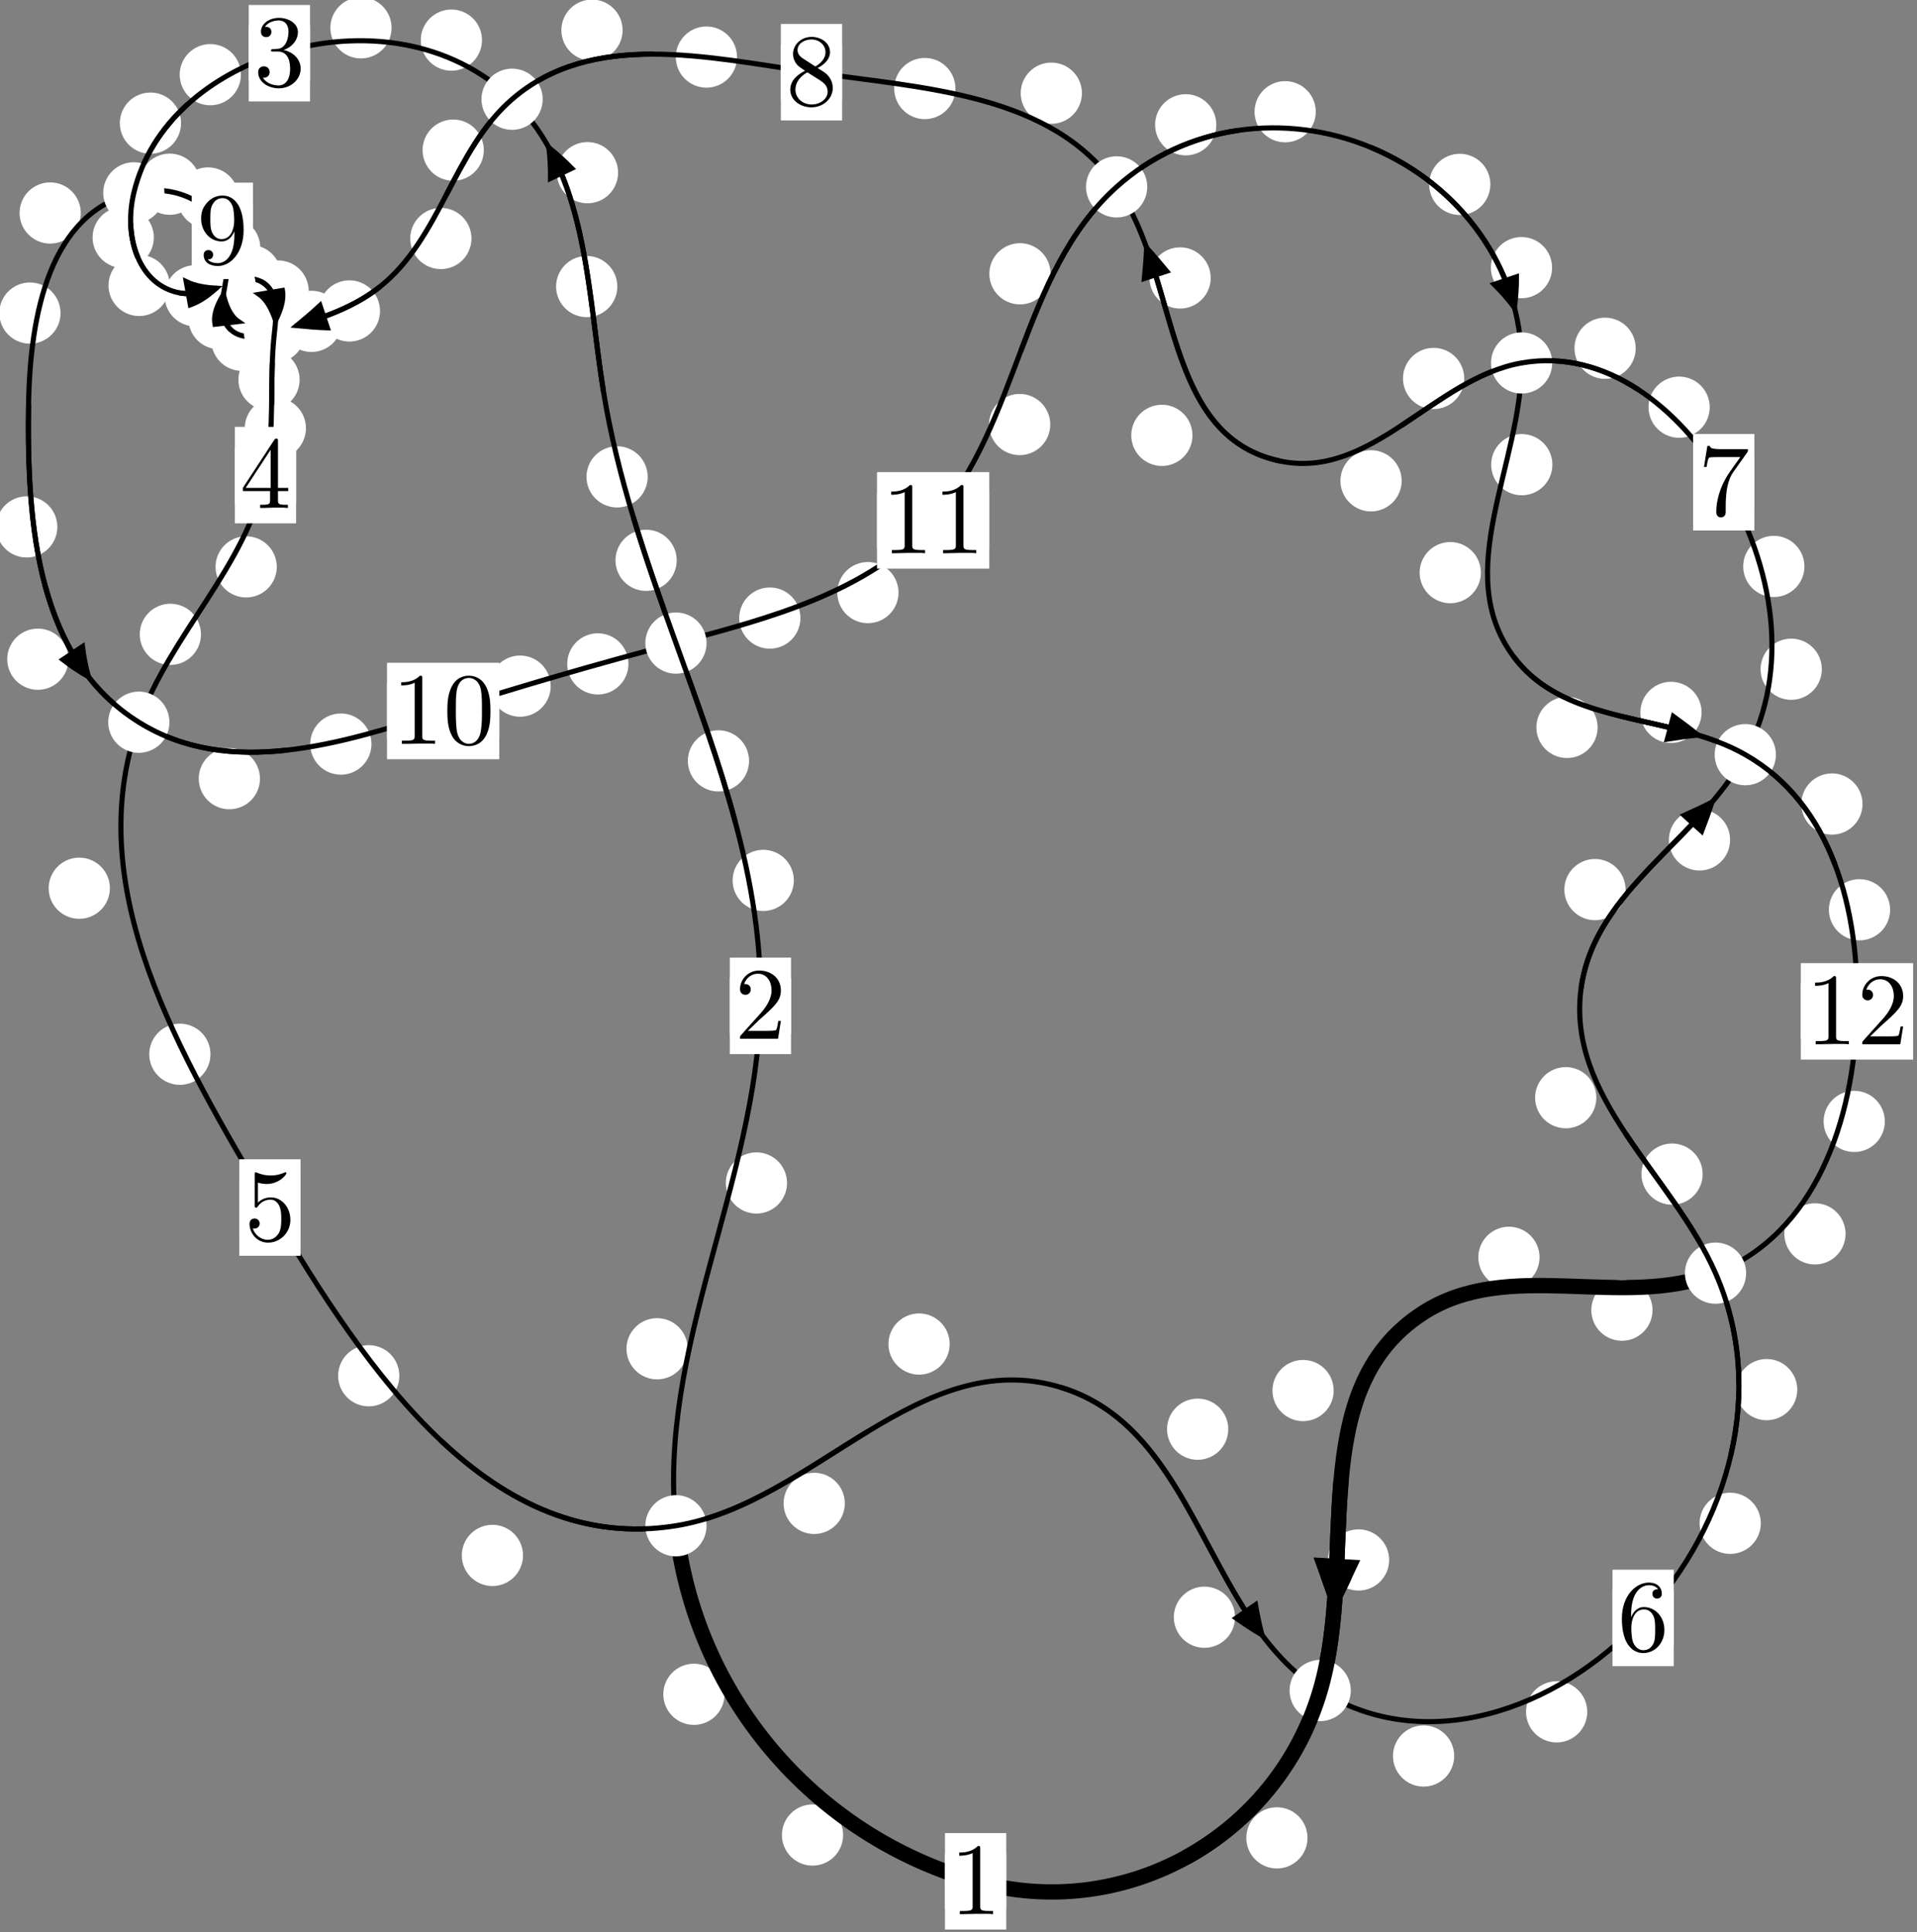 <?xml version="1.0"?>
<!-- Created by MetaPost 1.999 on 2021.07.06:0011 -->
<svg version="1.1" xmlns="http://www.w3.org/2000/svg" xmlns:xlink="http://www.w3.org/1999/xlink" width="187.176" height="188.703" viewBox="0 0 187.176 188.703">
<rect x="0" y="0" width="187.176" height="188.703" fill="#808080" stroke="none"/>
<!-- Original BoundingBox: -66.379868 -39.433380 120.796265 149.270020 -->
  <defs>
    <g transform="scale(0.01,0.01)" id="GLYPHcmr10_48">
      <path style="fill-rule: evenodd;" d="M460 -320C460 -400,455 -480,420 -554C374 -650,292 -666,250 -666C190 -666,117 -640,76 -547C44 -478,39 -400,39 -320C39 -245,43 -155,84 -79C127 2,200 22,249 22C303 22,379 1,423 -94C455 -163,460 -241,460 -320M249 -0C210 -0,151 -25,133 -121C122 -181,122 -273,122 -332C122 -396,122 -462,130 -516C149 -635,224 -644,249 -644C282 -644,348 -626,367 -527C377 -471,377 -395,377 -332C377 -257,377 -189,366 -125C351 -30,294 -0,249 -0"></path>
    </g>
    <g transform="scale(0.01,0.01)" id="GLYPHcmr10_49">
      <path style="fill-rule: evenodd;" d="M294 -640C294 -664,294 -666,271 -666C209 -602,121 -602,89 -602L89 -571C109 -571,168 -571,220 -597L220 -79C220 -43,217 -31,127 -31L95 -31L95 -0L257 -0L130 -3L217 -3L257 -3L297 -3L384 -3L419 -0L419 -31L387 -31C297 -31,294 -42,294 -79"></path>
    </g>
    <g transform="scale(0.01,0.01)" id="GLYPHcmr10_50">
      <path style="fill-rule: evenodd;" d="M127 -77L233 -180C389 -318,449 -372,449 -472C449 -586,359 -666,237 -666C124 -666,50 -574,50 -485C50 -429,100 -429,103 -429C120 -429,155 -441,155 -482C155 -508,137 -534,102 -534C94 -534,92 -534,89 -533C112 -598,166 -635,224 -635C315 -635,358 -554,358 -472C358 -392,308 -313,253 -251L61 -37C50 -26,50 -24,50 -0L421 -0L449 -174L424 -174C419 -144,412 -100,402 -85C395 -77,329 -77,307 -77"></path>
    </g>
    <g transform="scale(0.01,0.01)" id="GLYPHcmr10_51">
      <path style="fill-rule: evenodd;" d="M290 -352C372 -379,430 -449,430 -528C430 -610,342 -666,246 -666C145 -666,69 -606,69 -530C69 -497,91 -478,120 -478C151 -478,171 -500,171 -529C171 -579,124 -579,109 -579C140 -628,206 -641,242 -641C283 -641,338 -619,338 -529C338 -517,336 -459,310 -415C280 -367,246 -364,221 -363C213 -362,189 -360,182 -360C174 -359,167 -358,167 -348C167 -337,174 -337,191 -337L235 -337C317 -337,354 -269,354 -171C354 -35,285 -6,241 -6C198 -6,123 -23,88 -82C123 -77,154 -99,154 -137C154 -173,127 -193,98 -193C74 -193,42 -179,42 -135C42 -44,135 22,244 22C366 22,457 -69,457 -171C457 -253,394 -331,290 -352"></path>
    </g>
    <g transform="scale(0.01,0.01)" id="GLYPHcmr10_52">
      <path style="fill-rule: evenodd;" d="M294 -165L294 -78C294 -42,292 -31,218 -31L197 -31L197 -0L332 -0L238 -3L290 -3L332 -3L374 -3L427 -3L468 -0L468 -31L447 -31C373 -31,371 -42,371 -78L371 -165L471 -165L471 -196L371 -196L371 -651C371 -671,371 -677,355 -677C346 -677,343 -677,335 -665L28 -196L28 -165M300 -196L56 -196L300 -569"></path>
    </g>
    <g transform="scale(0.01,0.01)" id="GLYPHcmr10_53">
      <path style="fill-rule: evenodd;" d="M449 -201C449 -320,367 -420,259 -420C211 -420,168 -404,132 -369L132 -564C152 -558,185 -551,217 -551C340 -551,410 -642,410 -655C410 -661,407 -666,400 -666C399 -666,397 -666,392 -663C372 -654,323 -634,256 -634C216 -634,170 -641,123 -662C115 -665,113 -665,111 -665C101 -665,101 -657,101 -641L101 -345C101 -327,101 -319,115 -319C122 -319,124 -322,128 -328C139 -344,176 -398,257 -398C309 -398,334 -352,342 -334C358 -297,360 -258,360 -208C360 -173,360 -113,336 -71C312 -32,275 -6,229 -6C156 -6,99 -59,82 -118C85 -117,88 -116,99 -116C132 -116,149 -141,149 -165C149 -189,132 -214,99 -214C85 -214,50 -207,50 -161C50 -75,119 22,231 22C347 22,449 -74,449 -201"></path>
    </g>
    <g transform="scale(0.01,0.01)" id="GLYPHcmr10_54">
      <path style="fill-rule: evenodd;" d="M132 -328L132 -352C132 -605,256 -641,307 -641C331 -641,373 -635,395 -601C380 -601,340 -601,340 -556C340 -525,364 -510,386 -510C402 -510,432 -519,432 -558C432 -618,388 -666,305 -666C177 -666,42 -537,42 -316C42 -49,158 22,251 22C362 22,457 -72,457 -204C457 -331,368 -427,257 -427C189 -427,152 -376,132 -328M251 -6C188 -6,158 -66,152 -81C134 -128,134 -208,134 -226C134 -304,166 -404,256 -404C272 -404,318 -404,349 -342C367 -305,367 -254,367 -205C367 -157,367 -107,350 -71C320 -11,274 -6,251 -6"></path>
    </g>
    <g transform="scale(0.01,0.01)" id="GLYPHcmr10_55">
      <path style="fill-rule: evenodd;" d="M476 -609C485 -621,485 -623,485 -644L242 -644C120 -644,118 -657,114 -676L89 -676L56 -470L81 -470C84 -486,93 -549,106 -561C113 -567,191 -567,204 -567L411 -567C400 -551,321 -442,299 -409C209 -274,176 -135,176 -33C176 -23,176 22,222 22C268 22,268 -23,268 -33L268 -84C268 -139,271 -194,279 -248C283 -271,297 -357,341 -419"></path>
    </g>
    <g transform="scale(0.01,0.01)" id="GLYPHcmr10_56">
      <path style="fill-rule: evenodd;" d="M163 -457C117 -487,113 -521,113 -538C113 -599,178 -641,249 -641C322 -641,386 -589,386 -517C386 -460,347 -412,287 -377M309 -362C381 -399,430 -451,430 -517C430 -609,341 -666,250 -666C150 -666,69 -592,69 -499C69 -481,71 -436,113 -389C124 -377,161 -352,186 -335C128 -306,42 -250,42 -151C42 -45,144 22,249 22C362 22,457 -61,457 -168C457 -204,446 -249,408 -291C389 -312,373 -322,309 -362M209 -320L332 -242C360 -223,407 -193,407 -132C407 -58,332 -6,250 -6C164 -6,92 -68,92 -151C92 -209,124 -273,209 -320"></path>
    </g>
    <g transform="scale(0.01,0.01)" id="GLYPHcmr10_57">
      <path style="fill-rule: evenodd;" d="M367 -318L367 -286C367 -52,263 -6,205 -6C188 -6,134 -8,107 -42C151 -42,159 -71,159 -88C159 -119,135 -134,113 -134C97 -134,67 -125,67 -86C67 -19,121 22,206 22C335 22,457 -114,457 -329C457 -598,342 -666,253 -666C198 -666,149 -648,106 -603C65 -558,42 -516,42 -441C42 -316,130 -218,242 -218C303 -218,344 -260,367 -318M243 -241C227 -241,181 -241,150 -304C132 -341,132 -391,132 -440C132 -494,132 -541,153 -578C180 -628,218 -641,253 -641C299 -641,332 -607,349 -562C361 -530,365 -467,365 -421C365 -338,331 -241,243 -241"></path>
    </g>
  </defs>
  <path d="M82.323 179.203C82.323 178.411,82.008 177.65,81.448 177.09C80.887 176.529,80.127 176.215,79.334 176.215C78.542 176.215,77.782 176.529,77.221 177.09C76.661 177.65,76.346 178.411,76.346 179.203C76.346 179.996,76.661 180.756,77.221 181.317C77.782 181.877,78.542 182.192,79.334 182.192C80.127 182.192,80.887 181.877,81.448 181.317C82.008 180.756,82.323 179.996,82.323 179.203Z" style="fill: rgb(100%,100%,100%);stroke: none;"></path>
  <path d="M98.248 183.723C98.248 182.93,97.933 182.17,97.372 181.61C96.812 181.049,96.052 180.734,95.259 180.734C94.466 180.734,93.706 181.049,93.146 181.61C92.585 182.17,92.27 182.93,92.27 183.723C92.27 184.516,92.585 185.276,93.146 185.836C93.706 186.397,94.466 186.712,95.259 186.712C96.052 186.712,96.812 186.397,97.372 185.836C97.933 185.276,98.248 184.516,98.248 183.723Z" style="fill: rgb(100%,100%,100%);stroke: none;"></path>
  <path d="M67.147 131.717C67.147 130.924,66.832 130.164,66.272 129.604C65.711 129.043,64.951 128.728,64.158 128.728C63.366 128.728,62.605 129.043,62.045 129.604C61.484 130.164,61.169 130.924,61.169 131.717C61.169 132.51,61.484 133.27,62.045 133.83C62.605 134.391,63.366 134.706,64.158 134.706C64.951 134.706,65.711 134.391,66.272 133.83C66.832 133.27,67.147 132.51,67.147 131.717Z" style="fill: rgb(100%,100%,100%);stroke: none;"></path>
  <path d="M70.743 165.46C70.743 164.668,70.428 163.907,69.867 163.347C69.307 162.787,68.547 162.472,67.754 162.472C66.961 162.472,66.201 162.787,65.641 163.347C65.08 163.907,64.765 164.668,64.765 165.46C64.765 166.253,65.08 167.013,65.641 167.574C66.201 168.134,66.961 168.449,67.754 168.449C68.547 168.449,69.307 168.134,69.867 167.574C70.428 167.013,70.743 166.253,70.743 165.46Z" style="fill: rgb(100%,100%,100%);stroke: none;"></path>
  <path d="M77.511 85.978C77.511 85.186,77.196 84.425,76.636 83.865C76.075 83.304,75.315 82.989,74.522 82.989C73.73 82.989,72.969 83.304,72.409 83.865C71.848 84.425,71.534 85.186,71.534 85.978C71.534 86.771,71.848 87.531,72.409 88.092C72.969 88.652,73.73 88.967,74.522 88.967C75.315 88.967,76.075 88.652,76.636 88.092C77.196 87.531,77.511 86.771,77.511 85.978Z" style="fill: rgb(100%,100%,100%);stroke: none;"></path>
  <path d="M76.846 115.526C76.846 114.733,76.531 113.973,75.971 113.413C75.41 112.852,74.65 112.537,73.857 112.537C73.065 112.537,72.304 112.852,71.744 113.413C71.183 113.973,70.869 114.733,70.869 115.526C70.869 116.319,71.183 117.079,71.744 117.639C72.304 118.2,73.065 118.515,73.857 118.515C74.65 118.515,75.41 118.2,75.971 117.639C76.531 117.079,76.846 116.319,76.846 115.526Z" style="fill: rgb(100%,100%,100%);stroke: none;"></path>
  <path d="M66.073 54.72C66.073 53.927,65.758 53.167,65.198 52.606C64.637 52.046,63.877 51.731,63.085 51.731C62.292 51.731,61.532 52.046,60.971 52.606C60.411 53.167,60.096 53.927,60.096 54.72C60.096 55.512,60.411 56.273,60.971 56.833C61.532 57.394,62.292 57.708,63.085 57.708C63.877 57.708,64.637 57.394,65.198 56.833C65.758 56.273,66.073 55.512,66.073 54.72Z" style="fill: rgb(100%,100%,100%);stroke: none;"></path>
  <path d="M73.139 74.306C73.139 73.513,72.824 72.753,72.263 72.193C71.703 71.632,70.943 71.317,70.15 71.317C69.357 71.317,68.597 71.632,68.037 72.193C67.476 72.753,67.161 73.513,67.161 74.306C67.161 75.099,67.476 75.859,68.037 76.419C68.597 76.98,69.357 77.295,70.15 77.295C70.943 77.295,71.703 76.98,72.263 76.419C72.824 75.859,73.139 75.099,73.139 74.306Z" style="fill: rgb(100%,100%,100%);stroke: none;"></path>
  <path d="M60.274 27.983C60.274 27.191,59.959 26.43,59.398 25.87C58.838 25.31,58.078 24.995,57.285 24.995C56.492 24.995,55.732 25.31,55.172 25.87C54.611 26.43,54.296 27.191,54.296 27.983C54.296 28.776,54.611 29.536,55.172 30.097C55.732 30.657,56.492 30.972,57.285 30.972C58.078 30.972,58.838 30.657,59.398 30.097C59.959 29.536,60.274 28.776,60.274 27.983Z" style="fill: rgb(100%,100%,100%);stroke: none;"></path>
  <path d="M63.242 46.57C63.242 45.777,62.927 45.017,62.367 44.457C61.806 43.896,61.046 43.581,60.253 43.581C59.46 43.581,58.7 43.896,58.14 44.457C57.579 45.017,57.264 45.777,57.264 46.57C57.264 47.363,57.579 48.123,58.14 48.683C58.7 49.244,59.46 49.559,60.253 49.559C61.046 49.559,61.806 49.244,62.367 48.683C62.927 48.123,63.242 47.363,63.242 46.57Z" style="fill: rgb(100%,100%,100%);stroke: none;"></path>
  <path d="M47.062 3.917C47.062 3.125,46.747 2.365,46.187 1.804C45.626 1.244,44.866 0.929,44.074 0.929C43.281 0.929,42.521 1.244,41.96 1.804C41.4 2.365,41.085 3.125,41.085 3.917C41.085 4.71,41.4 5.47,41.96 6.031C42.521 6.591,43.281 6.906,44.074 6.906C44.866 6.906,45.626 6.591,46.187 6.031C46.747 5.47,47.062 4.71,47.062 3.917Z" style="fill: rgb(100%,100%,100%);stroke: none;"></path>
  <path d="M60.35 16.863C60.35 16.071,60.036 15.311,59.475 14.75C58.915 14.19,58.154 13.875,57.362 13.875C56.569 13.875,55.809 14.19,55.248 14.75C54.688 15.311,54.373 16.071,54.373 16.863C54.373 17.656,54.688 18.416,55.248 18.977C55.809 19.537,56.569 19.852,57.362 19.852C58.154 19.852,58.915 19.537,59.475 18.977C60.036 18.416,60.35 17.656,60.35 16.863Z" style="fill: rgb(100%,100%,100%);stroke: none;"></path>
  <path d="M23.523 7.293C23.523 6.501,23.208 5.74,22.648 5.18C22.088 4.62,21.327 4.305,20.535 4.305C19.742 4.305,18.982 4.62,18.421 5.18C17.861 5.74,17.546 6.501,17.546 7.293C17.546 8.086,17.861 8.846,18.421 9.407C18.982 9.967,19.742 10.282,20.535 10.282C21.327 10.282,22.088 9.967,22.648 9.407C23.208 8.846,23.523 8.086,23.523 7.293Z" style="fill: rgb(100%,100%,100%);stroke: none;"></path>
  <path d="M38.233 2.719C38.233 1.926,37.918 1.166,37.357 0.605C36.797 0.045,36.037 -0.27,35.244 -0.27C34.451 -0.27,33.691 0.045,33.131 0.605C32.57 1.166,32.255 1.926,32.255 2.719C32.255 3.511,32.57 4.272,33.131 4.832C33.691 5.393,34.451 5.707,35.244 5.707C36.037 5.707,36.797 5.393,37.357 4.832C37.918 4.272,38.233 3.511,38.233 2.719Z" style="fill: rgb(100%,100%,100%);stroke: none;"></path>
  <path d="M15.019 23.191C15.019 22.399,14.704 21.638,14.143 21.078C13.583 20.517,12.823 20.202,12.03 20.202C11.237 20.202,10.477 20.517,9.917 21.078C9.356 21.638,9.041 22.399,9.041 23.191C9.041 23.984,9.356 24.744,9.917 25.305C10.477 25.865,11.237 26.18,12.03 26.18C12.823 26.18,13.583 25.865,14.143 25.305C14.704 24.744,15.019 23.984,15.019 23.191Z" style="fill: rgb(100%,100%,100%);stroke: none;"></path>
  <path d="M17.678 12.026C17.678 11.233,17.363 10.473,16.803 9.912C16.242 9.352,15.482 9.037,14.69 9.037C13.897 9.037,13.137 9.352,12.576 9.912C12.016 10.473,11.701 11.233,11.701 12.026C11.701 12.818,12.016 13.578,12.576 14.139C13.137 14.699,13.897 15.014,14.69 15.014C15.482 15.014,16.242 14.699,16.803 14.139C17.363 13.578,17.678 12.818,17.678 12.026Z" style="fill: rgb(100%,100%,100%);stroke: none;"></path>
  <path d="M22.051 28.884C22.051 28.092,21.736 27.331,21.176 26.771C20.615 26.211,19.855 25.896,19.063 25.896C18.27 25.896,17.51 26.211,16.949 26.771C16.389 27.331,16.074 28.092,16.074 28.884C16.074 29.677,16.389 30.437,16.949 30.998C17.51 31.558,18.27 31.873,19.063 31.873C19.855 31.873,20.615 31.558,21.176 30.998C21.736 30.437,22.051 29.677,22.051 28.884Z" style="fill: rgb(100%,100%,100%);stroke: none;"></path>
  <path d="M16.573 27.874C16.573 27.081,16.259 26.321,15.698 25.761C15.138 25.2,14.377 24.885,13.585 24.885C12.792 24.885,12.032 25.2,11.471 25.761C10.911 26.321,10.596 27.081,10.596 27.874C10.596 28.667,10.911 29.427,11.471 29.987C12.032 30.548,12.792 30.863,13.585 30.863C14.377 30.863,15.138 30.548,15.698 29.987C16.259 29.427,16.573 28.667,16.573 27.874Z" style="fill: rgb(100%,100%,100%);stroke: none;"></path>
  <path d="M26.15 27.374C26.15 26.581,25.835 25.821,25.274 25.26C24.714 24.7,23.953 24.385,23.161 24.385C22.368 24.385,21.608 24.7,21.047 25.26C20.487 25.821,20.172 26.581,20.172 27.374C20.172 28.166,20.487 28.926,21.047 29.487C21.608 30.047,22.368 30.362,23.161 30.362C23.953 30.362,24.714 30.047,25.274 29.487C25.835 28.926,26.15 28.166,26.15 27.374Z" style="fill: rgb(100%,100%,100%);stroke: none;"></path>
  <path d="M23.541 28.378C23.541 27.585,23.226 26.825,22.666 26.264C22.105 25.704,21.345 25.389,20.553 25.389C19.76 25.389,19 25.704,18.439 26.264C17.879 26.825,17.564 27.585,17.564 28.378C17.564 29.17,17.879 29.93,18.439 30.491C19 31.051,19.76 31.366,20.553 31.366C21.345 31.366,22.105 31.051,22.666 30.491C23.226 29.93,23.541 29.17,23.541 28.378Z" style="fill: rgb(100%,100%,100%);stroke: none;"></path>
  <path d="M30.142 28.42C30.142 27.628,29.827 26.868,29.266 26.307C28.706 25.747,27.946 25.432,27.153 25.432C26.36 25.432,25.6 25.747,25.04 26.307C24.479 26.868,24.164 27.628,24.164 28.42C24.164 29.213,24.479 29.973,25.04 30.534C25.6 31.094,26.36 31.409,27.153 31.409C27.946 31.409,28.706 31.094,29.266 30.534C29.827 29.973,30.142 29.213,30.142 28.42Z" style="fill: rgb(100%,100%,100%);stroke: none;"></path>
  <path d="M27.449 26.917C27.449 26.124,27.134 25.364,26.574 24.803C26.013 24.243,25.253 23.928,24.46 23.928C23.668 23.928,22.907 24.243,22.347 24.803C21.786 25.364,21.472 26.124,21.472 26.917C21.472 27.709,21.786 28.47,22.347 29.03C22.907 29.591,23.668 29.906,24.46 29.906C25.253 29.906,26.013 29.591,26.574 29.03C27.134 28.47,27.449 27.709,27.449 26.917Z" style="fill: rgb(100%,100%,100%);stroke: none;"></path>
  <path d="M29.255 37.083C29.255 36.29,28.94 35.53,28.38 34.969C27.819 34.409,27.059 34.094,26.266 34.094C25.474 34.094,24.714 34.409,24.153 34.969C23.593 35.53,23.278 36.29,23.278 37.083C23.278 37.875,23.593 38.635,24.153 39.196C24.714 39.756,25.474 40.071,26.266 40.071C27.059 40.071,27.819 39.756,28.38 39.196C28.94 38.635,29.255 37.875,29.255 37.083Z" style="fill: rgb(100%,100%,100%);stroke: none;"></path>
  <path d="M30.008 30.549C30.008 29.757,29.693 28.996,29.133 28.436C28.573 27.876,27.812 27.561,27.02 27.561C26.227 27.561,25.467 27.876,24.906 28.436C24.346 28.996,24.031 29.757,24.031 30.549C24.031 31.342,24.346 32.102,24.906 32.663C25.467 33.223,26.227 33.538,27.02 33.538C27.812 33.538,28.573 33.223,29.133 32.663C29.693 32.102,30.008 31.342,30.008 30.549Z" style="fill: rgb(100%,100%,100%);stroke: none;"></path>
  <path d="M27.024 55.359C27.024 54.567,26.709 53.806,26.148 53.246C25.588 52.685,24.828 52.371,24.035 52.371C23.242 52.371,22.482 52.685,21.922 53.246C21.361 53.806,21.046 54.567,21.046 55.359C21.046 56.152,21.361 56.912,21.922 57.473C22.482 58.033,23.242 58.348,24.035 58.348C24.828 58.348,25.588 58.033,26.148 57.473C26.709 56.912,27.024 56.152,27.024 55.359Z" style="fill: rgb(100%,100%,100%);stroke: none;"></path>
  <path d="M29.874 41.819C29.874 41.027,29.559 40.266,28.999 39.706C28.438 39.145,27.678 38.83,26.885 38.83C26.093 38.83,25.333 39.145,24.772 39.706C24.212 40.266,23.897 41.027,23.897 41.819C23.897 42.612,24.212 43.372,24.772 43.933C25.333 44.493,26.093 44.808,26.885 44.808C27.678 44.808,28.438 44.493,28.999 43.933C29.559 43.372,29.874 42.612,29.874 41.819Z" style="fill: rgb(100%,100%,100%);stroke: none;"></path>
  <path d="M10.729 86.742C10.729 85.949,10.414 85.189,9.853 84.629C9.293 84.068,8.533 83.753,7.74 83.753C6.947 83.753,6.187 84.068,5.627 84.629C5.066 85.189,4.751 85.949,4.751 86.742C4.751 87.535,5.066 88.295,5.627 88.855C6.187 89.416,6.947 89.731,7.74 89.731C8.533 89.731,9.293 89.416,9.853 88.855C10.414 88.295,10.729 87.535,10.729 86.742Z" style="fill: rgb(100%,100%,100%);stroke: none;"></path>
  <path d="M19.624 61.948C19.624 61.155,19.309 60.395,18.748 59.834C18.188 59.274,17.428 58.959,16.635 58.959C15.842 58.959,15.082 59.274,14.522 59.834C13.961 60.395,13.646 61.155,13.646 61.948C13.646 62.74,13.961 63.5,14.522 64.061C15.082 64.621,15.842 64.936,16.635 64.936C17.428 64.936,18.188 64.621,18.748 64.061C19.309 63.5,19.624 62.74,19.624 61.948Z" style="fill: rgb(100%,100%,100%);stroke: none;"></path>
  <path d="M38.993 134.352C38.993 133.56,38.678 132.8,38.118 132.239C37.557 131.679,36.797 131.364,36.004 131.364C35.212 131.364,34.452 131.679,33.891 132.239C33.331 132.8,33.016 133.56,33.016 134.352C33.016 135.145,33.331 135.905,33.891 136.466C34.452 137.026,35.212 137.341,36.004 137.341C36.797 137.341,37.557 137.026,38.118 136.466C38.678 135.905,38.993 135.145,38.993 134.352Z" style="fill: rgb(100%,100%,100%);stroke: none;"></path>
  <path d="M20.551 102.956C20.551 102.163,20.236 101.403,19.675 100.842C19.115 100.282,18.354 99.967,17.562 99.967C16.769 99.967,16.009 100.282,15.448 100.842C14.888 101.403,14.573 102.163,14.573 102.956C14.573 103.748,14.888 104.509,15.448 105.069C16.009 105.629,16.769 105.944,17.562 105.944C18.354 105.944,19.115 105.629,19.675 105.069C20.236 104.509,20.551 103.748,20.551 102.956Z" style="fill: rgb(100%,100%,100%);stroke: none;"></path>
  <path d="M82.488 146.817C82.488 146.024,82.173 145.264,81.612 144.704C81.052 144.143,80.292 143.828,79.499 143.828C78.706 143.828,77.946 144.143,77.386 144.704C76.825 145.264,76.51 146.024,76.51 146.817C76.51 147.61,76.825 148.37,77.386 148.93C77.946 149.491,78.706 149.806,79.499 149.806C80.292 149.806,81.052 149.491,81.612 148.93C82.173 148.37,82.488 147.61,82.488 146.817Z" style="fill: rgb(100%,100%,100%);stroke: none;"></path>
  <path d="M51.068 151.898C51.068 151.105,50.753 150.345,50.193 149.785C49.632 149.224,48.872 148.909,48.08 148.909C47.287 148.909,46.527 149.224,45.966 149.785C45.406 150.345,45.091 151.105,45.091 151.898C45.091 152.691,45.406 153.451,45.966 154.011C46.527 154.572,47.287 154.887,48.08 154.887C48.872 154.887,49.632 154.572,50.193 154.011C50.753 153.451,51.068 152.691,51.068 151.898Z" style="fill: rgb(100%,100%,100%);stroke: none;"></path>
  <path d="M119.928 139.571C119.928 138.779,119.614 138.019,119.053 137.458C118.493 136.898,117.732 136.583,116.94 136.583C116.147 136.583,115.387 136.898,114.826 137.458C114.266 138.019,113.951 138.779,113.951 139.571C113.951 140.364,114.266 141.124,114.826 141.685C115.387 142.245,116.147 142.56,116.94 142.56C117.732 142.56,118.493 142.245,119.053 141.685C119.614 141.124,119.928 140.364,119.928 139.571Z" style="fill: rgb(100%,100%,100%);stroke: none;"></path>
  <path d="M92.726 131.255C92.726 130.462,92.411 129.702,91.851 129.142C91.29 128.581,90.53 128.266,89.737 128.266C88.945 128.266,88.184 128.581,87.624 129.142C87.063 129.702,86.748 130.462,86.748 131.255C86.748 132.048,87.063 132.808,87.624 133.368C88.184 133.929,88.945 134.244,89.737 134.244C90.53 134.244,91.29 133.929,91.851 133.368C92.411 132.808,92.726 132.048,92.726 131.255Z" style="fill: rgb(100%,100%,100%);stroke: none;"></path>
  <path d="M141.988 171.486C141.988 170.693,141.673 169.933,141.112 169.372C140.552 168.812,139.792 168.497,138.999 168.497C138.206 168.497,137.446 168.812,136.886 169.372C136.325 169.933,136.01 170.693,136.01 171.486C136.01 172.278,136.325 173.038,136.886 173.599C137.446 174.159,138.206 174.474,138.999 174.474C139.792 174.474,140.552 174.159,141.112 173.599C141.673 173.038,141.988 172.278,141.988 171.486Z" style="fill: rgb(100%,100%,100%);stroke: none;"></path>
  <path d="M120.589 157.933C120.589 157.14,120.274 156.38,119.713 155.819C119.153 155.259,118.393 154.944,117.6 154.944C116.807 154.944,116.047 155.259,115.487 155.819C114.926 156.38,114.611 157.14,114.611 157.933C114.611 158.725,114.926 159.486,115.487 160.046C116.047 160.607,116.807 160.921,117.6 160.921C118.393 160.921,119.153 160.607,119.713 160.046C120.274 159.486,120.589 158.725,120.589 157.933Z" style="fill: rgb(100%,100%,100%);stroke: none;"></path>
  <path d="M171.925 148.763C171.925 147.97,171.61 147.21,171.049 146.649C170.489 146.089,169.729 145.774,168.936 145.774C168.143 145.774,167.383 146.089,166.823 146.649C166.262 147.21,165.947 147.97,165.947 148.763C165.947 149.555,166.262 150.315,166.823 150.876C167.383 151.436,168.143 151.751,168.936 151.751C169.729 151.751,170.489 151.436,171.049 150.876C171.61 150.315,171.925 149.555,171.925 148.763Z" style="fill: rgb(100%,100%,100%);stroke: none;"></path>
  <path d="M154.979 167.174C154.979 166.381,154.664 165.621,154.104 165.061C153.543 164.5,152.783 164.185,151.99 164.185C151.198 164.185,150.437 164.5,149.877 165.061C149.317 165.621,149.002 166.381,149.002 167.174C149.002 167.967,149.317 168.727,149.877 169.287C150.437 169.848,151.198 170.163,151.99 170.163C152.783 170.163,153.543 169.848,154.104 169.287C154.664 168.727,154.979 167.967,154.979 167.174Z" style="fill: rgb(100%,100%,100%);stroke: none;"></path>
  <path d="M166.246 114.66C166.246 113.868,165.931 113.107,165.371 112.547C164.81 111.987,164.05 111.672,163.258 111.672C162.465 111.672,161.705 111.987,161.144 112.547C160.584 113.107,160.269 113.868,160.269 114.66C160.269 115.453,160.584 116.213,161.144 116.774C161.705 117.334,162.465 117.649,163.258 117.649C164.05 117.649,164.81 117.334,165.371 116.774C165.931 116.213,166.246 115.453,166.246 114.66Z" style="fill: rgb(100%,100%,100%);stroke: none;"></path>
  <path d="M175.485 135.707C175.485 134.914,175.17 134.154,174.609 133.594C174.049 133.033,173.289 132.718,172.496 132.718C171.703 132.718,170.943 133.033,170.383 133.594C169.822 134.154,169.507 134.914,169.507 135.707C169.507 136.5,169.822 137.26,170.383 137.82C170.943 138.381,171.703 138.696,172.496 138.696C173.289 138.696,174.049 138.381,174.609 137.82C175.17 137.26,175.485 136.5,175.485 135.707Z" style="fill: rgb(100%,100%,100%);stroke: none;"></path>
  <path d="M158.721 86.875C158.721 86.082,158.406 85.322,157.846 84.762C157.285 84.201,156.525 83.886,155.732 83.886C154.94 83.886,154.179 84.201,153.619 84.762C153.058 85.322,152.744 86.082,152.744 86.875C152.744 87.668,153.058 88.428,153.619 88.988C154.179 89.549,154.94 89.864,155.732 89.864C156.525 89.864,157.285 89.549,157.846 88.988C158.406 88.428,158.721 87.668,158.721 86.875Z" style="fill: rgb(100%,100%,100%);stroke: none;"></path>
  <path d="M155.866 107.199C155.866 106.406,155.551 105.646,154.991 105.085C154.43 104.525,153.67 104.21,152.878 104.21C152.085 104.21,151.325 104.525,150.764 105.085C150.204 105.646,149.889 106.406,149.889 107.199C149.889 107.991,150.204 108.751,150.764 109.312C151.325 109.872,152.085 110.187,152.878 110.187C153.67 110.187,154.43 109.872,154.991 109.312C155.551 108.751,155.866 107.991,155.866 107.199Z" style="fill: rgb(100%,100%,100%);stroke: none;"></path>
  <path d="M177.883 65.355C177.883 64.562,177.568 63.802,177.007 63.242C176.447 62.681,175.687 62.366,174.894 62.366C174.101 62.366,173.341 62.681,172.781 63.242C172.22 63.802,171.905 64.562,171.905 65.355C171.905 66.148,172.22 66.908,172.781 67.468C173.341 68.029,174.101 68.344,174.894 68.344C175.687 68.344,176.447 68.029,177.007 67.468C177.568 66.908,177.883 66.148,177.883 65.355Z" style="fill: rgb(100%,100%,100%);stroke: none;"></path>
  <path d="M168.927 82.022C168.927 81.229,168.612 80.469,168.052 79.909C167.491 79.348,166.731 79.033,165.939 79.033C165.146 79.033,164.386 79.348,163.825 79.909C163.265 80.469,162.95 81.229,162.95 82.022C162.95 82.815,163.265 83.575,163.825 84.135C164.386 84.696,165.146 85.011,165.939 85.011C166.731 85.011,167.491 84.696,168.052 84.135C168.612 83.575,168.927 82.815,168.927 82.022Z" style="fill: rgb(100%,100%,100%);stroke: none;"></path>
  <path d="M166.938 39.766C166.938 38.973,166.623 38.213,166.063 37.653C165.503 37.092,164.742 36.777,163.95 36.777C163.157 36.777,162.397 37.092,161.836 37.653C161.276 38.213,160.961 38.973,160.961 39.766C160.961 40.559,161.276 41.319,161.836 41.879C162.397 42.44,163.157 42.755,163.95 42.755C164.742 42.755,165.503 42.44,166.063 41.879C166.623 41.319,166.938 40.559,166.938 39.766Z" style="fill: rgb(100%,100%,100%);stroke: none;"></path>
  <path d="M176.184 55.317C176.184 54.524,175.869 53.764,175.309 53.204C174.748 52.643,173.988 52.328,173.195 52.328C172.403 52.328,171.643 52.643,171.082 53.204C170.522 53.764,170.207 54.524,170.207 55.317C170.207 56.11,170.522 56.87,171.082 57.43C171.643 57.991,172.403 58.306,173.195 58.306C173.988 58.306,174.748 57.991,175.309 57.43C175.869 56.87,176.184 56.11,176.184 55.317Z" style="fill: rgb(100%,100%,100%);stroke: none;"></path>
  <path d="M142.966 36.959C142.966 36.166,142.651 35.406,142.09 34.846C141.53 34.285,140.769 33.97,139.977 33.97C139.184 33.97,138.424 34.285,137.863 34.846C137.303 35.406,136.988 36.166,136.988 36.959C136.988 37.752,137.303 38.512,137.863 39.072C138.424 39.633,139.184 39.948,139.977 39.948C140.769 39.948,141.53 39.633,142.09 39.072C142.651 38.512,142.966 37.752,142.966 36.959Z" style="fill: rgb(100%,100%,100%);stroke: none;"></path>
  <path d="M159.71 34.009C159.71 33.217,159.395 32.457,158.834 31.896C158.274 31.336,157.514 31.021,156.721 31.021C155.928 31.021,155.168 31.336,154.607 31.896C154.047 32.457,153.732 33.217,153.732 34.009C153.732 34.802,154.047 35.562,154.607 36.123C155.168 36.683,155.928 36.998,156.721 36.998C157.514 36.998,158.274 36.683,158.834 36.123C159.395 35.562,159.71 34.802,159.71 34.009Z" style="fill: rgb(100%,100%,100%);stroke: none;"></path>
  <path d="M116.433 42.516C116.433 41.723,116.118 40.963,115.558 40.403C114.997 39.842,114.237 39.527,113.445 39.527C112.652 39.527,111.892 39.842,111.331 40.403C110.771 40.963,110.456 41.723,110.456 42.516C110.456 43.309,110.771 44.069,111.331 44.629C111.892 45.19,112.652 45.505,113.445 45.505C114.237 45.505,114.997 45.19,115.558 44.629C116.118 44.069,116.433 43.309,116.433 42.516Z" style="fill: rgb(100%,100%,100%);stroke: none;"></path>
  <path d="M136.857 46.956C136.857 46.163,136.542 45.403,135.981 44.843C135.421 44.282,134.661 43.967,133.868 43.967C133.075 43.967,132.315 44.282,131.755 44.843C131.194 45.403,130.879 46.163,130.879 46.956C130.879 47.749,131.194 48.509,131.755 49.069C132.315 49.63,133.075 49.945,133.868 49.945C134.661 49.945,135.421 49.63,135.981 49.069C136.542 48.509,136.857 47.749,136.857 46.956Z" style="fill: rgb(100%,100%,100%);stroke: none;"></path>
  <path d="M105.64 9.101C105.64 8.308,105.325 7.548,104.764 6.987C104.204 6.427,103.444 6.112,102.651 6.112C101.858 6.112,101.098 6.427,100.538 6.987C99.977 7.548,99.662 8.308,99.662 9.101C99.662 9.893,99.977 10.653,100.538 11.214C101.098 11.774,101.858 12.089,102.651 12.089C103.444 12.089,104.204 11.774,104.764 11.214C105.325 10.653,105.64 9.893,105.64 9.101Z" style="fill: rgb(100%,100%,100%);stroke: none;"></path>
  <path d="M118.213 27.143C118.213 26.35,117.898 25.59,117.338 25.03C116.778 24.469,116.017 24.154,115.225 24.154C114.432 24.154,113.672 24.469,113.111 25.03C112.551 25.59,112.236 26.35,112.236 27.143C112.236 27.936,112.551 28.696,113.111 29.256C113.672 29.817,114.432 30.132,115.225 30.132C116.017 30.132,116.778 29.817,117.338 29.256C117.898 28.696,118.213 27.936,118.213 27.143Z" style="fill: rgb(100%,100%,100%);stroke: none;"></path>
  <path d="M71.963 5.574C71.963 4.782,71.648 4.021,71.087 3.461C70.527 2.9,69.767 2.586,68.974 2.586C68.181 2.586,67.421 2.9,66.861 3.461C66.3 4.021,65.985 4.782,65.985 5.574C65.985 6.367,66.3 7.127,66.861 7.688C67.421 8.248,68.181 8.563,68.974 8.563C69.767 8.563,70.527 8.248,71.087 7.688C71.648 7.127,71.963 6.367,71.963 5.574Z" style="fill: rgb(100%,100%,100%);stroke: none;"></path>
  <path d="M93.288 8.647C93.288 7.854,92.973 7.094,92.413 6.533C91.852 5.973,91.092 5.658,90.299 5.658C89.507 5.658,88.747 5.973,88.186 6.533C87.626 7.094,87.311 7.854,87.311 8.647C87.311 9.439,87.626 10.2,88.186 10.76C88.747 11.321,89.507 11.635,90.299 11.635C91.092 11.635,91.852 11.321,92.413 10.76C92.973 10.2,93.288 9.439,93.288 8.647Z" style="fill: rgb(100%,100%,100%);stroke: none;"></path>
  <path d="M47.239 14.663C47.239 13.871,46.924 13.11,46.363 12.55C45.803 11.989,45.043 11.674,44.25 11.674C43.457 11.674,42.697 11.989,42.137 12.55C41.576 13.11,41.261 13.871,41.261 14.663C41.261 15.456,41.576 16.216,42.137 16.777C42.697 17.337,43.457 17.652,44.25 17.652C45.043 17.652,45.803 17.337,46.363 16.777C46.924 16.216,47.239 15.456,47.239 14.663Z" style="fill: rgb(100%,100%,100%);stroke: none;"></path>
  <path d="M60.791 2.947C60.791 2.154,60.476 1.394,59.915 0.834C59.355 0.273,58.594 -0.042,57.802 -0.042C57.009 -0.042,56.249 0.273,55.688 0.834C55.128 1.394,54.813 2.154,54.813 2.947C54.813 3.74,55.128 4.5,55.688 5.06C56.249 5.621,57.009 5.936,57.802 5.936C58.594 5.936,59.355 5.621,59.915 5.06C60.476 4.5,60.791 3.74,60.791 2.947Z" style="fill: rgb(100%,100%,100%);stroke: none;"></path>
  <path d="M37.106 30.366C37.106 29.574,36.791 28.813,36.23 28.253C35.67 27.693,34.91 27.378,34.117 27.378C33.324 27.378,32.564 27.693,32.004 28.253C31.443 28.813,31.128 29.574,31.128 30.366C31.128 31.159,31.443 31.919,32.004 32.48C32.564 33.04,33.324 33.355,34.117 33.355C34.91 33.355,35.67 33.04,36.23 32.48C36.791 31.919,37.106 31.159,37.106 30.366Z" style="fill: rgb(100%,100%,100%);stroke: none;"></path>
  <path d="M46.034 23.291C46.034 22.498,45.719 21.738,45.158 21.178C44.598 20.617,43.838 20.302,43.045 20.302C42.252 20.302,41.492 20.617,40.932 21.178C40.371 21.738,40.056 22.498,40.056 23.291C40.056 24.084,40.371 24.844,40.932 25.404C41.492 25.965,42.252 26.28,43.045 26.28C43.838 26.28,44.598 25.965,45.158 25.404C45.719 24.844,46.034 24.084,46.034 23.291Z" style="fill: rgb(100%,100%,100%);stroke: none;"></path>
  <path d="M28.291 32.881C28.291 32.088,27.976 31.328,27.416 30.768C26.855 30.207,26.095 29.892,25.302 29.892C24.51 29.892,23.749 30.207,23.189 30.768C22.628 31.328,22.313 32.088,22.313 32.881C22.313 33.674,22.628 34.434,23.189 34.994C23.749 35.555,24.51 35.87,25.302 35.87C26.095 35.87,26.855 35.555,27.416 34.994C27.976 34.434,28.291 33.674,28.291 32.881Z" style="fill: rgb(100%,100%,100%);stroke: none;"></path>
  <path d="M33.4 31.383C33.4 30.591,33.085 29.83,32.525 29.27C31.964 28.71,31.204 28.395,30.412 28.395C29.619 28.395,28.859 28.71,28.298 29.27C27.738 29.83,27.423 30.591,27.423 31.383C27.423 32.176,27.738 32.936,28.298 33.497C28.859 34.057,29.619 34.372,30.412 34.372C31.204 34.372,31.964 34.057,32.525 33.497C33.085 32.936,33.4 32.176,33.4 31.383Z" style="fill: rgb(100%,100%,100%);stroke: none;"></path>
  <path d="M24.375 31.115C24.375 30.323,24.06 29.562,23.499 29.002C22.939 28.441,22.179 28.127,21.386 28.127C20.593 28.127,19.833 28.441,19.273 29.002C18.712 29.562,18.397 30.323,18.397 31.115C18.397 31.908,18.712 32.668,19.273 33.229C19.833 33.789,20.593 34.104,21.386 34.104C22.179 34.104,22.939 33.789,23.499 33.229C24.06 32.668,24.375 31.908,24.375 31.115Z" style="fill: rgb(100%,100%,100%);stroke: none;"></path>
  <path d="M26.612 33.234C26.612 32.441,26.297 31.681,25.737 31.121C25.176 30.56,24.416 30.245,23.623 30.245C22.831 30.245,22.071 30.56,21.51 31.121C20.95 31.681,20.635 32.441,20.635 33.234C20.635 34.027,20.95 34.787,21.51 35.347C22.071 35.908,22.831 36.223,23.623 36.223C24.416 36.223,25.176 35.908,25.737 35.347C26.297 34.787,26.612 34.027,26.612 33.234Z" style="fill: rgb(100%,100%,100%);stroke: none;"></path>
  <path d="M25.284 26.057C25.284 25.264,24.969 24.504,24.408 23.943C23.848 23.383,23.088 23.068,22.295 23.068C21.502 23.068,20.742 23.383,20.182 23.943C19.621 24.504,19.306 25.264,19.306 26.057C19.306 26.849,19.621 27.61,20.182 28.17C20.742 28.731,21.502 29.045,22.295 29.045C23.088 29.045,23.848 28.731,24.408 28.17C24.969 27.61,25.284 26.849,25.284 26.057Z" style="fill: rgb(100%,100%,100%);stroke: none;"></path>
  <path d="M24.68 29.389C24.68 28.597,24.365 27.836,23.805 27.276C23.244 26.715,22.484 26.4,21.691 26.4C20.899 26.4,20.139 26.715,19.578 27.276C19.018 27.836,18.703 28.597,18.703 29.389C18.703 30.182,19.018 30.942,19.578 31.503C20.139 32.063,20.899 32.378,21.691 32.378C22.484 32.378,23.244 32.063,23.805 31.503C24.365 30.942,24.68 30.182,24.68 29.389Z" style="fill: rgb(100%,100%,100%);stroke: none;"></path>
  <path d="M23.302 19.333C23.302 18.54,22.988 17.78,22.427 17.219C21.867 16.659,21.106 16.344,20.314 16.344C19.521 16.344,18.761 16.659,18.2 17.219C17.64 17.78,17.325 18.54,17.325 19.333C17.325 20.125,17.64 20.885,18.2 21.446C18.761 22.006,19.521 22.321,20.314 22.321C21.106 22.321,21.867 22.006,22.427 21.446C22.988 20.885,23.302 20.125,23.302 19.333Z" style="fill: rgb(100%,100%,100%);stroke: none;"></path>
  <path d="M25.415 24.204C25.415 23.411,25.1 22.651,24.539 22.09C23.979 21.53,23.219 21.215,22.426 21.215C21.633 21.215,20.873 21.53,20.313 22.09C19.752 22.651,19.437 23.411,19.437 24.204C19.437 24.996,19.752 25.757,20.313 26.317C20.873 26.878,21.633 27.193,22.426 27.193C23.219 27.193,23.979 26.878,24.539 26.317C25.1 25.757,25.415 24.996,25.415 24.204Z" style="fill: rgb(100%,100%,100%);stroke: none;"></path>
  <path d="M7.887 20.8C7.887 20.007,7.572 19.247,7.012 18.687C6.451 18.126,5.691 17.811,4.899 17.811C4.106 17.811,3.346 18.126,2.785 18.687C2.225 19.247,1.91 20.007,1.91 20.8C1.91 21.593,2.225 22.353,2.785 22.913C3.346 23.474,4.106 23.789,4.899 23.789C5.691 23.789,6.451 23.474,7.012 22.913C7.572 22.353,7.887 21.593,7.887 20.8Z" style="fill: rgb(100%,100%,100%);stroke: none;"></path>
  <path d="M19.559 17.989C19.559 17.196,19.244 16.436,18.684 15.876C18.123 15.315,17.363 15,16.57 15C15.778 15,15.018 15.315,14.457 15.876C13.897 16.436,13.582 17.196,13.582 17.989C13.582 18.782,13.897 19.542,14.457 20.102C15.018 20.663,15.778 20.978,16.57 20.978C17.363 20.978,18.123 20.663,18.684 20.102C19.244 19.542,19.559 18.782,19.559 17.989Z" style="fill: rgb(100%,100%,100%);stroke: none;"></path>
  <path d="M5.598 51.457C5.598 50.664,5.283 49.904,4.722 49.343C4.162 48.783,3.402 48.468,2.609 48.468C1.816 48.468,1.056 48.783,0.496 49.343C-0.065 49.904,-0.38 50.664,-0.38 51.457C-0.38 52.249,-0.065 53.01,0.496 53.57C1.056 54.131,1.816 54.445,2.609 54.445C3.402 54.445,4.162 54.131,4.722 53.57C5.283 53.01,5.598 52.249,5.598 51.457Z" style="fill: rgb(100%,100%,100%);stroke: none;"></path>
  <path d="M5.912 30.574C5.912 29.781,5.597 29.021,5.036 28.46C4.476 27.9,3.716 27.585,2.923 27.585C2.13 27.585,1.37 27.9,0.81 28.46C0.249 29.021,-0.066 29.781,-0.066 30.574C-0.066 31.366,0.249 32.126,0.81 32.687C1.37 33.247,2.13 33.562,2.923 33.562C3.716 33.562,4.476 33.247,5.036 32.687C5.597 32.126,5.912 31.366,5.912 30.574Z" style="fill: rgb(100%,100%,100%);stroke: none;"></path>
  <path d="M25.384 76.043C25.384 75.25,25.069 74.49,24.509 73.929C23.948 73.369,23.188 73.054,22.395 73.054C21.603 73.054,20.842 73.369,20.282 73.929C19.722 74.49,19.407 75.25,19.407 76.043C19.407 76.835,19.722 77.596,20.282 78.156C20.842 78.717,21.603 79.031,22.395 79.031C23.188 79.031,23.948 78.717,24.509 78.156C25.069 77.596,25.384 76.835,25.384 76.043Z" style="fill: rgb(100%,100%,100%);stroke: none;"></path>
  <path d="M6.684 64.377C6.684 63.584,6.369 62.824,5.809 62.264C5.248 61.703,4.488 61.388,3.695 61.388C2.903 61.388,2.143 61.703,1.582 62.264C1.022 62.824,0.707 63.584,0.707 64.377C0.707 65.17,1.022 65.93,1.582 66.49C2.143 67.051,2.903 67.366,3.695 67.366C4.488 67.366,5.248 67.051,5.809 66.49C6.369 65.93,6.684 65.17,6.684 64.377Z" style="fill: rgb(100%,100%,100%);stroke: none;"></path>
  <path d="M53.77 67.006C53.77 66.214,53.455 65.453,52.894 64.893C52.334 64.332,51.574 64.018,50.781 64.018C49.988 64.018,49.228 64.332,48.668 64.893C48.107 65.453,47.792 66.214,47.792 67.006C47.792 67.799,48.107 68.559,48.668 69.12C49.228 69.68,49.988 69.995,50.781 69.995C51.574 69.995,52.334 69.68,52.894 69.12C53.455 68.559,53.77 67.799,53.77 67.006Z" style="fill: rgb(100%,100%,100%);stroke: none;"></path>
  <path d="M36.269 72.665C36.269 71.872,35.954 71.112,35.393 70.551C34.833 69.991,34.073 69.676,33.28 69.676C32.487 69.676,31.727 69.991,31.167 70.551C30.606 71.112,30.291 71.872,30.291 72.665C30.291 73.457,30.606 74.217,31.167 74.778C31.727 75.338,32.487 75.653,33.28 75.653C34.073 75.653,34.833 75.338,35.393 74.778C35.954 74.217,36.269 73.457,36.269 72.665Z" style="fill: rgb(100%,100%,100%);stroke: none;"></path>
  <path d="M78.154 60.36C78.154 59.567,77.839 58.807,77.278 58.246C76.718 57.686,75.958 57.371,75.165 57.371C74.372 57.371,73.612 57.686,73.052 58.246C72.491 58.807,72.176 59.567,72.176 60.36C72.176 61.152,72.491 61.912,73.052 62.473C73.612 63.033,74.372 63.348,75.165 63.348C75.958 63.348,76.718 63.033,77.278 62.473C77.839 61.912,78.154 61.152,78.154 60.36Z" style="fill: rgb(100%,100%,100%);stroke: none;"></path>
  <path d="M61.361 64.834C61.361 64.042,61.046 63.281,60.485 62.721C59.925 62.161,59.165 61.846,58.372 61.846C57.579 61.846,56.819 62.161,56.259 62.721C55.698 63.281,55.383 64.042,55.383 64.834C55.383 65.627,55.698 66.387,56.259 66.948C56.819 67.508,57.579 67.823,58.372 67.823C59.165 67.823,59.925 67.508,60.485 66.948C61.046 66.387,61.361 65.627,61.361 64.834Z" style="fill: rgb(100%,100%,100%);stroke: none;"></path>
  <path d="M102.548 41.459C102.548 40.667,102.233 39.907,101.672 39.346C101.112 38.786,100.352 38.471,99.559 38.471C98.766 38.471,98.006 38.786,97.446 39.346C96.885 39.907,96.57 40.667,96.57 41.459C96.57 42.252,96.885 43.012,97.446 43.573C98.006 44.133,98.766 44.448,99.559 44.448C100.352 44.448,101.112 44.133,101.672 43.573C102.233 43.012,102.548 42.252,102.548 41.459Z" style="fill: rgb(100%,100%,100%);stroke: none;"></path>
  <path d="M87.732 57.873C87.732 57.08,87.417 56.32,86.857 55.759C86.296 55.199,85.536 54.884,84.743 54.884C83.951 54.884,83.19 55.199,82.63 55.759C82.07 56.32,81.755 57.08,81.755 57.873C81.755 58.665,82.07 59.425,82.63 59.986C83.19 60.546,83.951 60.861,84.743 60.861C85.536 60.861,86.296 60.546,86.857 59.986C87.417 59.425,87.732 58.665,87.732 57.873Z" style="fill: rgb(100%,100%,100%);stroke: none;"></path>
  <path d="M118.761 12.185C118.761 11.393,118.446 10.633,117.886 10.072C117.325 9.512,116.565 9.197,115.772 9.197C114.98 9.197,114.22 9.512,113.659 10.072C113.099 10.633,112.784 11.393,112.784 12.185C112.784 12.978,113.099 13.738,113.659 14.299C114.22 14.859,114.98 15.174,115.772 15.174C116.565 15.174,117.325 14.859,117.886 14.299C118.446 13.738,118.761 12.978,118.761 12.185Z" style="fill: rgb(100%,100%,100%);stroke: none;"></path>
  <path d="M102.577 26.739C102.577 25.946,102.262 25.186,101.702 24.626C101.141 24.065,100.381 23.75,99.588 23.75C98.796 23.75,98.036 24.065,97.475 24.626C96.915 25.186,96.6 25.946,96.6 26.739C96.6 27.532,96.915 28.292,97.475 28.852C98.036 29.413,98.796 29.728,99.588 29.728C100.381 29.728,101.141 29.413,101.702 28.852C102.262 28.292,102.577 27.532,102.577 26.739Z" style="fill: rgb(100%,100%,100%);stroke: none;"></path>
  <path d="M145.52 18.006C145.52 17.214,145.205 16.454,144.644 15.893C144.084 15.333,143.324 15.018,142.531 15.018C141.738 15.018,140.978 15.333,140.418 15.893C139.857 16.454,139.542 17.214,139.542 18.006C139.542 18.799,139.857 19.559,140.418 20.12C140.978 20.68,141.738 20.995,142.531 20.995C143.324 20.995,144.084 20.68,144.644 20.12C145.205 19.559,145.52 18.799,145.52 18.006Z" style="fill: rgb(100%,100%,100%);stroke: none;"></path>
  <path d="M128.471 10.912C128.471 10.119,128.156 9.359,127.596 8.799C127.035 8.238,126.275 7.923,125.482 7.923C124.69 7.923,123.929 8.238,123.369 8.799C122.808 9.359,122.494 10.119,122.494 10.912C122.494 11.705,122.808 12.465,123.369 13.025C123.929 13.586,124.69 13.901,125.482 13.901C126.275 13.901,127.035 13.586,127.596 13.025C128.156 12.465,128.471 11.705,128.471 10.912Z" style="fill: rgb(100%,100%,100%);stroke: none;"></path>
  <path d="M151.575 45.378C151.575 44.585,151.26 43.825,150.699 43.265C150.139 42.704,149.378 42.389,148.586 42.389C147.793 42.389,147.033 42.704,146.472 43.265C145.912 43.825,145.597 44.585,145.597 45.378C145.597 46.171,145.912 46.931,146.472 47.491C147.033 48.052,147.793 48.367,148.586 48.367C149.378 48.367,150.139 48.052,150.699 47.491C151.26 46.931,151.575 46.171,151.575 45.378Z" style="fill: rgb(100%,100%,100%);stroke: none;"></path>
  <path d="M151.546 26.138C151.546 25.345,151.231 24.585,150.671 24.024C150.11 23.464,149.35 23.149,148.557 23.149C147.765 23.149,147.005 23.464,146.444 24.024C145.884 24.585,145.569 25.345,145.569 26.138C145.569 26.93,145.884 27.691,146.444 28.251C147.005 28.811,147.765 29.126,148.557 29.126C149.35 29.126,150.11 28.811,150.671 28.251C151.231 27.691,151.546 26.93,151.546 26.138Z" style="fill: rgb(100%,100%,100%);stroke: none;"></path>
  <path d="M155.991 71.039C155.991 70.246,155.676 69.486,155.116 68.926C154.555 68.365,153.795 68.05,153.002 68.05C152.21 68.05,151.449 68.365,150.889 68.926C150.328 69.486,150.014 70.246,150.014 71.039C150.014 71.832,150.328 72.592,150.889 73.152C151.449 73.713,152.21 74.028,153.002 74.028C153.795 74.028,154.555 73.713,155.116 73.152C155.676 72.592,155.991 71.832,155.991 71.039Z" style="fill: rgb(100%,100%,100%);stroke: none;"></path>
  <path d="M144.592 55.923C144.592 55.13,144.277 54.37,143.716 53.81C143.156 53.249,142.396 52.934,141.603 52.934C140.81 52.934,140.05 53.249,139.49 53.81C138.929 54.37,138.614 55.13,138.614 55.923C138.614 56.716,138.929 57.476,139.49 58.036C140.05 58.597,140.81 58.912,141.603 58.912C142.396 58.912,143.156 58.597,143.716 58.036C144.277 57.476,144.592 56.716,144.592 55.923Z" style="fill: rgb(100%,100%,100%);stroke: none;"></path>
  <path d="M181.859 78.518C181.859 77.725,181.544 76.965,180.984 76.405C180.423 75.844,179.663 75.529,178.871 75.529C178.078 75.529,177.318 75.844,176.757 76.405C176.197 76.965,175.882 77.725,175.882 78.518C175.882 79.311,176.197 80.071,176.757 80.631C177.318 81.192,178.078 81.507,178.871 81.507C179.663 81.507,180.423 81.192,180.984 80.631C181.544 80.071,181.859 79.311,181.859 78.518Z" style="fill: rgb(100%,100%,100%);stroke: none;"></path>
  <path d="M166.145 69.57C166.145 68.777,165.83 68.017,165.27 67.457C164.709 66.896,163.949 66.581,163.157 66.581C162.364 66.581,161.604 66.896,161.043 67.457C160.483 68.017,160.168 68.777,160.168 69.57C160.168 70.363,160.483 71.123,161.043 71.683C161.604 72.244,162.364 72.559,163.157 72.559C163.949 72.559,164.709 72.244,165.27 71.683C165.83 71.123,166.145 70.363,166.145 69.57Z" style="fill: rgb(100%,100%,100%);stroke: none;"></path>
  <path d="M184.036 109.514C184.036 108.721,183.721 107.961,183.161 107.4C182.6 106.84,181.84 106.525,181.047 106.525C180.255 106.525,179.494 106.84,178.934 107.4C178.373 107.961,178.059 108.721,178.059 109.514C178.059 110.306,178.373 111.066,178.934 111.627C179.494 112.187,180.255 112.502,181.047 112.502C181.84 112.502,182.6 112.187,183.161 111.627C183.721 111.066,184.036 110.306,184.036 109.514Z" style="fill: rgb(100%,100%,100%);stroke: none;"></path>
  <path d="M184.551 88.845C184.551 88.052,184.236 87.292,183.676 86.732C183.115 86.171,182.355 85.856,181.562 85.856C180.77 85.856,180.009 86.171,179.449 86.732C178.888 87.292,178.573 88.052,178.573 88.845C178.573 89.638,178.888 90.398,179.449 90.958C180.009 91.519,180.77 91.834,181.562 91.834C182.355 91.834,183.115 91.519,183.676 90.958C184.236 90.398,184.551 89.638,184.551 88.845Z" style="fill: rgb(100%,100%,100%);stroke: none;"></path>
  <path d="M161.353 127.946C161.353 127.153,161.038 126.393,160.478 125.833C159.917 125.272,159.157 124.957,158.364 124.957C157.572 124.957,156.811 125.272,156.251 125.833C155.69 126.393,155.375 127.153,155.375 127.946C155.375 128.739,155.69 129.499,156.251 130.059C156.811 130.62,157.572 130.935,158.364 130.935C159.157 130.935,159.917 130.62,160.478 130.059C161.038 129.499,161.353 128.739,161.353 127.946Z" style="fill: rgb(100%,100%,100%);stroke: none;"></path>
  <path d="M180.201 120.497C180.201 119.704,179.886 118.944,179.326 118.383C178.765 117.823,178.005 117.508,177.212 117.508C176.42 117.508,175.659 117.823,175.099 118.383C174.539 118.944,174.224 119.704,174.224 120.497C174.224 121.289,174.539 122.05,175.099 122.61C175.659 123.171,176.42 123.485,177.212 123.485C178.005 123.485,178.765 123.171,179.326 122.61C179.886 122.05,180.201 121.289,180.201 120.497Z" style="fill: rgb(100%,100%,100%);stroke: none;"></path>
  <path d="M130.221 135.796C130.221 135.003,129.906 134.243,129.345 133.682C128.785 133.122,128.025 132.807,127.232 132.807C126.439 132.807,125.679 133.122,125.119 133.682C124.558 134.243,124.243 135.003,124.243 135.796C124.243 136.588,124.558 137.349,125.119 137.909C125.679 138.47,126.439 138.785,127.232 138.785C128.025 138.785,128.785 138.47,129.345 137.909C129.906 137.349,130.221 136.588,130.221 135.796Z" style="fill: rgb(100%,100%,100%);stroke: none;"></path>
  <path d="M150.322 122.786C150.322 121.993,150.007 121.233,149.447 120.673C148.886 120.112,148.126 119.797,147.333 119.797C146.541 119.797,145.781 120.112,145.22 120.673C144.66 121.233,144.345 121.993,144.345 122.786C144.345 123.579,144.66 124.339,145.22 124.9C145.781 125.46,146.541 125.775,147.333 125.775C148.126 125.775,148.886 125.46,149.447 124.9C150.007 124.339,150.322 123.579,150.322 122.786Z" style="fill: rgb(100%,100%,100%);stroke: none;"></path>
  <path d="M127.665 179.482C127.665 178.689,127.35 177.929,126.79 177.368C126.229 176.808,125.469 176.493,124.676 176.493C123.884 176.493,123.124 176.808,122.563 177.368C122.003 177.929,121.688 178.689,121.688 179.482C121.688 180.274,122.003 181.034,122.563 181.595C123.124 182.155,123.884 182.47,124.676 182.47C125.469 182.47,126.229 182.155,126.79 181.595C127.35 181.034,127.665 180.274,127.665 179.482Z" style="fill: rgb(100%,100%,100%);stroke: none;"></path>
  <path d="M135.636 152.342C135.636 151.549,135.321 150.789,134.76 150.228C134.2 149.668,133.44 149.353,132.647 149.353C131.854 149.353,131.094 149.668,130.534 150.228C129.973 150.789,129.658 151.549,129.658 152.342C129.658 153.134,129.973 153.895,130.534 154.455C131.094 155.016,131.854 155.33,132.647 155.33C133.44 155.33,134.2 155.016,134.76 154.455C135.321 153.895,135.636 153.134,135.636 152.342Z" style="fill: rgb(100%,100%,100%);stroke: none;"></path>
  <path d="M95.259 183.723C79.334 179.203,67.754 165.46,66 149C64.158 131.717,73.857 115.526,74.247 98.23C74.522 85.978,70.15 74.306,66 62.802C63.085 54.72,60.253 46.57,58.898 38.081C57.285 27.983,57.362 16.863,50 9.692C44.074 3.917,35.244 2.719,27.279 5.196C20.535 7.293,14.69 12.026,13.068 18.832C12.03 23.191,13.585 27.874,17.562 28.608C19.063 28.884,20.553 28.378,21.974 27.831C23.161 27.374,24.46 26.917,25.562 27.532C27.153 28.42,27.02 30.549,26.801 32.442C26.266 37.083,26.885 41.819,25.922 46.396C24.035 55.359,16.635 61.948,13.556 70.529C7.74 86.742,17.562 102.956,26.355 117.925C36.004 134.352,48.08 151.898,66 149C79.499 146.817,89.737 131.255,103.587 135.489C116.94 139.571,117.6 157.933,128.903 165.091C138.999 171.486,151.99 167.174,160.431 158.003C168.936 148.763,172.496 135.707,167.504 124.334C163.258 114.66,152.878 107.199,154.388 96.444C155.732 86.875,165.939 82.022,170.41 73.7C174.894 65.355,173.195 55.317,168.307 47.095C163.95 39.766,156.721 34.009,148.571 35.445C139.977 36.959,133.868 46.956,124.913 45.009C113.445 42.516,115.225 27.143,109.028 18.251C102.651 9.101,90.299 8.647,79.234 7.052C68.974 5.574,57.802 2.947,50 9.692C44.25 14.663,43.045 23.291,37.072 28.024C34.117 30.366,30.412 31.383,26.801 32.442C25.302 32.881,23.623 33.234,22.515 32.185C21.386 31.115,21.691 29.389,21.974 27.831C22.295 26.057,22.426 24.204,21.708 22.548C20.314 19.333,16.57 17.989,13.068 18.832C4.899 20.8,2.923 30.574,2.788 39.584C2.609 51.457,3.695 64.377,13.556 70.529C22.395 76.043,33.28 72.665,43.269 69.435C50.781 67.006,58.372 64.834,66 62.802C75.165 60.36,84.743 57.873,91.113 50.817C99.559 41.459,99.588 26.739,109.028 18.251C115.772 12.185,125.482 10.912,133.889 14.41C142.531 18.006,148.557 26.138,148.571 35.445C148.586 45.378,141.603 55.923,147.826 64.176C153.002 71.039,163.157 69.57,170.41 73.7C178.871 78.518,181.562 88.845,181.315 98.77C181.047 109.514,177.212 120.497,167.504 124.334C158.364 127.946,147.333 122.786,138.926 128.228C127.232 135.796,132.647 152.342,128.903 165.091C124.676 179.482,109.673 187.814,95.259 183.723" style="stroke:rgb(0%,0%,0%); stroke-width: 0.498;stroke-linecap: round;stroke-linejoin: round;stroke-miterlimit: 10;fill: none;"></path>
  <path d="M95.259 183.723C79.334 179.203,67.754 165.46,66 149" style="stroke:rgb(0%,0%,0%); stroke-width: 1.494;stroke-linecap: round;stroke-linejoin: round;stroke-miterlimit: 10;fill: none;"></path>
  <path d="M167.504 124.334C158.364 127.946,147.333 122.786,138.926 128.228C127.232 135.796,132.647 152.342,128.903 165.091C124.676 179.482,109.673 187.814,95.259 183.723" style="stroke:rgb(0%,0%,0%); stroke-width: 1.494;stroke-linecap: round;stroke-linejoin: round;stroke-miterlimit: 10;fill: none;"></path>
  <path d="M68.989 149C68.989 148.207,68.674 147.447,68.113 146.887C67.553 146.326,66.793 146.011,66 146.011C65.207 146.011,64.447 146.326,63.887 146.887C63.326 147.447,63.011 148.207,63.011 149C63.011 149.793,63.326 150.553,63.887 151.113C64.447 151.674,65.207 151.989,66 151.989C66.793 151.989,67.553 151.674,68.113 151.113C68.674 150.553,68.989 149.793,68.989 149Z" style="fill: rgb(100%,100%,100%);stroke: none;"></path>
  <path d="M43.076 140.71C49.541 146.787,57.04 150.449,66 149C72.749 147.908,78.684 143.472,84.662 139.838" style="stroke:rgb(0%,0%,0%); stroke-width: 0.498;stroke-linecap: round;stroke-linejoin: round;stroke-miterlimit: 10;fill: none;"></path>
  <path d="M52.989 9.692C52.989 8.899,52.674 8.139,52.114 7.578C51.553 7.018,50.793 6.703,50 6.703C49.208 6.703,48.448 7.018,47.887 7.578C47.327 8.139,47.012 8.899,47.012 9.692C47.012 10.484,47.327 11.245,47.887 11.805C48.448 12.365,49.208 12.68,50 12.68C50.793 12.68,51.553 12.365,52.114 11.805C52.674 11.245,52.989 10.484,52.989 9.692Z" style="fill: rgb(100%,100%,100%);stroke: none;"></path>
  <path d="M63.695 5.289C58.645 5.29,53.901 6.319,50 9.692C47.125 12.177,45.386 15.577,43.62 18.947" style="stroke:rgb(0%,0%,0%); stroke-width: 0.498;stroke-linecap: round;stroke-linejoin: round;stroke-miterlimit: 10;fill: none;"></path>
  <path d="M24.962 27.831C24.962 27.038,24.647 26.278,24.087 25.717C23.527 25.157,22.766 24.842,21.974 24.842C21.181 24.842,20.421 25.157,19.86 25.717C19.3 26.278,18.985 27.038,18.985 27.831C18.985 28.623,19.3 29.383,19.86 29.944C20.421 30.504,21.181 30.819,21.974 30.819C22.766 30.819,23.527 30.504,24.087 29.944C24.647 29.383,24.962 28.623,24.962 27.831Z" style="fill: rgb(100%,100%,100%);stroke: none;"></path>
  <path d="M21.715 30.191C21.686 29.431,21.833 28.61,21.974 27.831C22.134 26.944,22.247 26.037,22.231 25.145" style="stroke:rgb(0%,0%,0%); stroke-width: 0.498;stroke-linecap: round;stroke-linejoin: round;stroke-miterlimit: 10;fill: none;"></path>
  <path d="M16.545 70.529C16.545 69.736,16.23 68.976,15.67 68.415C15.109 67.855,14.349 67.54,13.556 67.54C12.764 67.54,12.004 67.855,11.443 68.415C10.883 68.976,10.568 69.736,10.568 70.529C10.568 71.321,10.883 72.081,11.443 72.642C12.004 73.202,12.764 73.517,13.556 73.517C14.349 73.517,15.109 73.202,15.67 72.642C16.23 72.081,16.545 71.321,16.545 70.529Z" style="fill: rgb(100%,100%,100%);stroke: none;"></path>
  <path d="M4.407 57.202C5.889 62.685,8.626 67.453,13.556 70.529C17.976 73.286,22.907 73.82,27.981 73.261" style="stroke:rgb(0%,0%,0%); stroke-width: 0.498;stroke-linecap: round;stroke-linejoin: round;stroke-miterlimit: 10;fill: none;"></path>
  <path d="M131.891 165.091C131.891 164.298,131.576 163.538,131.016 162.978C130.455 162.417,129.695 162.102,128.903 162.102C128.11 162.102,127.35 162.417,126.789 162.978C126.229 163.538,125.914 164.298,125.914 165.091C125.914 165.884,126.229 166.644,126.789 167.204C127.35 167.765,128.11 168.08,128.903 168.08C129.695 168.08,130.455 167.765,131.016 167.204C131.576 166.644,131.891 165.884,131.891 165.091Z" style="fill: rgb(100%,100%,100%);stroke: none;"></path>
  <path d="M130.933 144.716C130.357 151.393,130.775 158.716,128.903 165.091C126.789 172.286,121.982 177.967,115.901 181.338" style="stroke:rgb(0%,0%,0%); stroke-width: 1.494;stroke-linecap: round;stroke-linejoin: round;stroke-miterlimit: 10;fill: none;"></path>
  <path d="M173.399 73.7C173.399 72.908,173.084 72.147,172.523 71.587C171.963 71.027,171.203 70.712,170.41 70.712C169.617 70.712,168.857 71.027,168.297 71.587C167.736 72.147,167.421 72.908,167.421 73.7C167.421 74.493,167.736 75.253,168.297 75.814C168.857 76.374,169.617 76.689,170.41 76.689C171.203 76.689,171.963 76.374,172.523 75.814C173.084 75.253,173.399 74.493,173.399 73.7Z" style="fill: rgb(100%,100%,100%);stroke: none;"></path>
  <path d="M158.339 69.963C162.431 70.97,166.783 71.635,170.41 73.7C174.64 76.109,177.428 79.895,179.128 84.32" style="stroke:rgb(0%,0%,0%); stroke-width: 0.498;stroke-linecap: round;stroke-linejoin: round;stroke-miterlimit: 10;fill: none;"></path>
  <path d="M112.016 18.251C112.016 17.458,111.701 16.698,111.141 16.137C110.581 15.577,109.82 15.262,109.028 15.262C108.235 15.262,107.475 15.577,106.914 16.137C106.354 16.698,106.039 17.458,106.039 18.251C106.039 19.043,106.354 19.803,106.914 20.364C107.475 20.924,108.235 21.239,109.028 21.239C109.82 21.239,110.581 20.924,111.141 20.364C111.701 19.803,112.016 19.043,112.016 18.251Z" style="fill: rgb(100%,100%,100%);stroke: none;"></path>
  <path d="M99.698 34.208C101.941 28.297,104.308 22.495,109.028 18.251C112.4 15.218,116.514 13.383,120.835 12.744" style="stroke:rgb(0%,0%,0%); stroke-width: 0.498;stroke-linecap: round;stroke-linejoin: round;stroke-miterlimit: 10;fill: none;"></path>
  <path d="M29.79 32.442C29.79 31.649,29.475 30.889,28.915 30.328C28.354 29.768,27.594 29.453,26.801 29.453C26.009 29.453,25.249 29.768,24.688 30.328C24.128 30.889,23.813 31.649,23.813 32.442C23.813 33.234,24.128 33.994,24.688 34.555C25.249 35.115,26.009 35.43,26.801 35.43C27.594 35.43,28.354 35.115,28.915 34.555C29.475 33.994,29.79 33.234,29.79 32.442Z" style="fill: rgb(100%,100%,100%);stroke: none;"></path>
  <path d="M26.86 29.61C26.998 30.49,26.911 31.495,26.801 32.442C26.534 34.762,26.555 37.106,26.522 39.443" style="stroke:rgb(0%,0%,0%); stroke-width: 0.498;stroke-linecap: round;stroke-linejoin: round;stroke-miterlimit: 10;fill: none;"></path>
  <path d="M16.057 18.832C16.057 18.04,15.742 17.28,15.182 16.719C14.621 16.159,13.861 15.844,13.068 15.844C12.276 15.844,11.515 16.159,10.955 16.719C10.394 17.28,10.079 18.04,10.079 18.832C10.079 19.625,10.394 20.385,10.955 20.946C11.515 21.506,12.276 21.821,13.068 21.821C13.861 21.821,14.621 21.506,15.182 20.946C15.742 20.385,16.057 19.625,16.057 18.832Z" style="fill: rgb(100%,100%,100%);stroke: none;"></path>
  <path d="M18.252 10.248C15.745 12.544,13.879 15.429,13.068 18.832C12.549 21.012,12.678 23.272,13.434 25.079" style="stroke:rgb(0%,0%,0%); stroke-width: 0.498;stroke-linecap: round;stroke-linejoin: round;stroke-miterlimit: 10;fill: none;"></path>
  <path d="M68.989 62.802C68.989 62.009,68.674 61.249,68.113 60.688C67.553 60.128,66.793 59.813,66 59.813C65.207 59.813,64.447 60.128,63.887 60.688C63.326 61.249,63.011 62.009,63.011 62.802C63.011 63.594,63.326 64.355,63.887 64.915C64.447 65.476,65.207 65.791,66 65.791C66.793 65.791,67.553 65.476,68.113 64.915C68.674 64.355,68.989 63.594,68.989 62.802Z" style="fill: rgb(100%,100%,100%);stroke: none;"></path>
  <path d="M71.783 80.235C70.205 74.348,68.075 68.554,66 62.802C64.542 58.761,63.106 54.703,61.864 50.594" style="stroke:rgb(0%,0%,0%); stroke-width: 0.498;stroke-linecap: round;stroke-linejoin: round;stroke-miterlimit: 10;fill: none;"></path>
  <path d="M151.56 35.445C151.56 34.652,151.245 33.892,150.684 33.332C150.124 32.771,149.364 32.456,148.571 32.456C147.778 32.456,147.018 32.771,146.458 33.332C145.897 33.892,145.582 34.652,145.582 35.445C145.582 36.238,145.897 36.998,146.458 37.558C147.018 38.119,147.778 38.434,148.571 38.434C149.364 38.434,150.124 38.119,150.684 37.558C151.245 36.998,151.56 36.238,151.56 35.445Z" style="fill: rgb(100%,100%,100%);stroke: none;"></path>
  <path d="M159.861 37.983C156.491 35.807,152.646 34.727,148.571 35.445C144.274 36.202,140.598 39.08,136.877 41.525" style="stroke:rgb(0%,0%,0%); stroke-width: 0.498;stroke-linecap: round;stroke-linejoin: round;stroke-miterlimit: 10;fill: none;"></path>
  <path d="M170.492 124.334C170.492 123.541,170.178 122.781,169.617 122.22C169.057 121.66,168.296 121.345,167.504 121.345C166.711 121.345,165.951 121.66,165.39 122.22C164.83 122.781,164.515 123.541,164.515 124.334C164.515 125.126,164.83 125.887,165.39 126.447C165.951 127.008,166.711 127.322,167.504 127.322C168.296 127.322,169.057 127.008,169.617 126.447C170.178 125.887,170.492 125.126,170.492 124.334Z" style="fill: rgb(100%,100%,100%);stroke: none;"></path>
  <path d="M169.029 141.968C170.358 136.128,170 130.02,167.504 124.334C165.381 119.497,161.724 115.213,158.787 110.794" style="stroke:rgb(0%,0%,0%); stroke-width: 0.498;stroke-linecap: round;stroke-linejoin: round;stroke-miterlimit: 10;fill: none;"></path>
  <path d="M138.926 128.228C129.571 134.282,131.165 146.083,130.26 157.088" style="stroke:rgb(0%,0%,0%); stroke-width: 0.498;stroke-linecap: round;stroke-linejoin: round;stroke-miterlimit: 10;fill: none;"></path>
  <path d="M128.612 152.367C129.187 153.934,129.753 155.509,130.26 157.088C131.019 155.613,131.732 154.099,132.433 152.585Z" style="stroke:rgb(0%,0%,0%); stroke-width: 0.498;fill: rgb(0%,0%,0%);"></path>
  <path d="M138.926 128.228C129.571 134.282,131.165 146.083,130.26 157.088" style="stroke:rgb(0%,0%,0%); stroke-width: 0.498;stroke-linecap: round;stroke-linejoin: round;stroke-miterlimit: 10;fill: none;"></path>
  <path d="M129.294 154.248C129.63 155.193,129.956 156.14,130.26 157.088C130.716 156.202,131.155 155.302,131.585 154.397Z" style="stroke:rgb(0%,0%,0%); stroke-width: 0.498;fill: rgb(0%,0%,0%);"></path>
  <path d="M58.898 38.081C57.608 30.003,57.399 21.27,53.598 14.429" style="stroke:rgb(0%,0%,0%); stroke-width: 0.498;stroke-linecap: round;stroke-linejoin: round;stroke-miterlimit: 10;fill: none;"></path>
  <path d="M55.826 16.437C55.121 15.722,54.38 15.05,53.598 14.429C53.712 15.422,53.76 16.421,53.753 17.425Z" style="stroke:rgb(0%,0%,0%); stroke-width: 0.498;fill: rgb(0%,0%,0%);"></path>
  <path d="M17.562 28.608C18.763 28.829,19.956 28.549,21.113 28.148" style="stroke:rgb(0%,0%,0%); stroke-width: 0.498;stroke-linecap: round;stroke-linejoin: round;stroke-miterlimit: 10;fill: none;"></path>
  <path d="M18.588 29.768C19.531 29.436,20.35 28.826,21.113 28.148C20.094 28.088,19.084 27.94,18.182 27.508Z" style="stroke:rgb(0%,0%,0%); stroke-width: 0.498;fill: rgb(0%,0%,0%);"></path>
  <path d="M25.562 27.532C26.835 28.243,27.004 29.747,26.909 31.29" style="stroke:rgb(0%,0%,0%); stroke-width: 0.498;stroke-linecap: round;stroke-linejoin: round;stroke-miterlimit: 10;fill: none;"></path>
  <path d="M25.316 28.747C26.079 29.283,26.552 30.252,26.909 31.29C27.391 30.303,27.742 29.284,27.581 28.366Z" style="stroke:rgb(0%,0%,0%); stroke-width: 0.498;fill: rgb(0%,0%,0%);"></path>
  <path d="M103.587 135.489C114.269 138.755,116.828 151.159,123.211 159.656" style="stroke:rgb(0%,0%,0%); stroke-width: 0.498;stroke-linecap: round;stroke-linejoin: round;stroke-miterlimit: 10;fill: none;"></path>
  <path d="M120.696 158.021C121.52 158.601,122.357 159.151,123.211 159.656C122.964 158.694,122.761 157.714,122.589 156.721Z" style="stroke:rgb(0%,0%,0%); stroke-width: 0.498;fill: rgb(0%,0%,0%);"></path>
  <path d="M154.388 96.444C155.463 88.789,162.211 84.152,167.156 78.343" style="stroke:rgb(0%,0%,0%); stroke-width: 0.498;stroke-linecap: round;stroke-linejoin: round;stroke-miterlimit: 10;fill: none;"></path>
  <path d="M166.148 81.168C166.507 80.232,166.85 79.29,167.156 78.343C166.269 78.796,165.361 79.22,164.445 79.628Z" style="stroke:rgb(0%,0%,0%); stroke-width: 0.498;fill: rgb(0%,0%,0%);"></path>
  <path d="M124.913 45.009C115.738 43.014,115.043 32.777,111.958 24.209" style="stroke:rgb(0%,0%,0%); stroke-width: 0.498;stroke-linecap: round;stroke-linejoin: round;stroke-miterlimit: 10;fill: none;"></path>
  <path d="M113.915 26.482C113.276 25.707,112.627 24.943,111.958 24.209C111.912 25.201,111.831 26.2,111.734 27.2Z" style="stroke:rgb(0%,0%,0%); stroke-width: 0.498;fill: rgb(0%,0%,0%);"></path>
  <path d="M37.072 28.024C34.708 29.898,31.864 30.924,28.972 31.801" style="stroke:rgb(0%,0%,0%); stroke-width: 0.498;stroke-linecap: round;stroke-linejoin: round;stroke-miterlimit: 10;fill: none;"></path>
  <path d="M31.239 29.836C30.511 30.516,29.747 31.165,28.972 31.801C29.97 31.899,30.969 31.98,31.965 32.015Z" style="stroke:rgb(0%,0%,0%); stroke-width: 0.498;fill: rgb(0%,0%,0%);"></path>
  <path d="M22.515 32.185C21.612 31.329,21.627 30.053,21.813 28.779" style="stroke:rgb(0%,0%,0%); stroke-width: 0.498;stroke-linecap: round;stroke-linejoin: round;stroke-miterlimit: 10;fill: none;"></path>
  <path d="M23.273 31.4C22.46 30.844,22.08 29.835,21.813 28.779C21.255 29.714,20.81 30.697,20.992 31.665Z" style="stroke:rgb(0%,0%,0%); stroke-width: 0.498;fill: rgb(0%,0%,0%);"></path>
  <path d="M2.788 39.584C2.645 49.082,3.311 59.251,8.633 66.088" style="stroke:rgb(0%,0%,0%); stroke-width: 0.498;stroke-linecap: round;stroke-linejoin: round;stroke-miterlimit: 10;fill: none;"></path>
  <path d="M6.14 64.418C6.933 65.034,7.763 65.594,8.633 66.088C8.367 65.123,8.176 64.141,8.051 63.145Z" style="stroke:rgb(0%,0%,0%); stroke-width: 0.498;fill: rgb(0%,0%,0%);"></path>
  <path d="M133.889 14.41C140.803 17.287,146.042 23.067,147.869 30.029" style="stroke:rgb(0%,0%,0%); stroke-width: 0.498;stroke-linecap: round;stroke-linejoin: round;stroke-miterlimit: 10;fill: none;"></path>
  <path d="M145.894 27.77C146.601 28.475,147.261 29.228,147.869 30.029C148.005 29.033,148.071 28.033,148.069 27.036Z" style="stroke:rgb(0%,0%,0%); stroke-width: 0.498;fill: rgb(0%,0%,0%);"></path>
  <path d="M147.826 64.176C151.967 69.666,159.294 69.824,165.773 71.783" style="stroke:rgb(0%,0%,0%); stroke-width: 0.498;stroke-linecap: round;stroke-linejoin: round;stroke-miterlimit: 10;fill: none;"></path>
  <path d="M162.799 72.181C163.791 72.023,164.783 71.881,165.773 71.783C165.003 71.152,164.201 70.551,163.389 69.962Z" style="stroke:rgb(0%,0%,0%); stroke-width: 0.498;fill: rgb(0%,0%,0%);"></path>
  <path d="M92.268 186.433L98.25 186.433L98.25 179.013L92.268 179.013Z" style="fill: rgb(100%,100%,100%);stroke: none;"></path>
  <path d="M92.268 188.433L98.25 188.433L98.25 181.013L92.268 181.013Z" style="fill: rgb(100%,100%,100%);stroke: none;"></path>
  <g transform="translate(92.768 186.933)" style="fill: rgb(0%,0%,0%);">
    <use xlink:href="#GLYPHcmr10_49"></use>
  </g>
  <path d="M71.256 100.94L77.237 100.94L77.237 93.52L71.256 93.52Z" style="fill: rgb(100%,100%,100%);stroke: none;"></path>
  <path d="M71.256 102.94L77.237 102.94L77.237 95.52L71.256 95.52Z" style="fill: rgb(100%,100%,100%);stroke: none;"></path>
  <g transform="translate(71.756 101.44)" style="fill: rgb(0%,0%,0%);">
    <use xlink:href="#GLYPHcmr10_50"></use>
  </g>
  <path d="M24.288 7.906L30.27 7.906L30.27 0.486L24.288 0.486Z" style="fill: rgb(100%,100%,100%);stroke: none;"></path>
  <path d="M24.288 9.906L30.27 9.906L30.27 2.486L24.288 2.486Z" style="fill: rgb(100%,100%,100%);stroke: none;"></path>
  <g transform="translate(24.788 8.406)" style="fill: rgb(0%,0%,0%);">
    <use xlink:href="#GLYPHcmr10_51"></use>
  </g>
  <path d="M22.931 49.106L28.912 49.106L28.912 41.686L22.931 41.686Z" style="fill: rgb(100%,100%,100%);stroke: none;"></path>
  <path d="M22.931 51.106L28.912 51.106L28.912 43.686L22.931 43.686Z" style="fill: rgb(100%,100%,100%);stroke: none;"></path>
  <g transform="translate(23.431 49.606)" style="fill: rgb(0%,0%,0%);">
    <use xlink:href="#GLYPHcmr10_52"></use>
  </g>
  <path d="M23.364 120.635L29.345 120.635L29.345 113.215L23.364 113.215Z" style="fill: rgb(100%,100%,100%);stroke: none;"></path>
  <path d="M23.364 122.635L29.345 122.635L29.345 115.215L23.364 115.215Z" style="fill: rgb(100%,100%,100%);stroke: none;"></path>
  <g transform="translate(23.864 121.135)" style="fill: rgb(0%,0%,0%);">
    <use xlink:href="#GLYPHcmr10_53"></use>
  </g>
  <path d="M157.441 160.713L163.422 160.713L163.422 153.293L157.441 153.293Z" style="fill: rgb(100%,100%,100%);stroke: none;"></path>
  <path d="M157.441 162.713L163.422 162.713L163.422 155.293L157.441 155.293Z" style="fill: rgb(100%,100%,100%);stroke: none;"></path>
  <g transform="translate(157.941 161.213)" style="fill: rgb(0%,0%,0%);">
    <use xlink:href="#GLYPHcmr10_54"></use>
  </g>
  <path d="M165.317 49.806L171.298 49.806L171.298 42.385L165.317 42.385Z" style="fill: rgb(100%,100%,100%);stroke: none;"></path>
  <path d="M165.317 51.806L171.298 51.806L171.298 44.385L165.317 44.385Z" style="fill: rgb(100%,100%,100%);stroke: none;"></path>
  <g transform="translate(165.817 50.306)" style="fill: rgb(0%,0%,0%);">
    <use xlink:href="#GLYPHcmr10_55"></use>
  </g>
  <path d="M76.243 9.763L82.224 9.763L82.224 2.342L76.243 2.342Z" style="fill: rgb(100%,100%,100%);stroke: none;"></path>
  <path d="M76.243 11.763L82.224 11.763L82.224 4.342L76.243 4.342Z" style="fill: rgb(100%,100%,100%);stroke: none;"></path>
  <g transform="translate(76.743 10.263)" style="fill: rgb(0%,0%,0%);">
    <use xlink:href="#GLYPHcmr10_56"></use>
  </g>
  <path d="M18.717 25.259L24.699 25.259L24.699 17.838L18.717 17.838Z" style="fill: rgb(100%,100%,100%);stroke: none;"></path>
  <path d="M18.717 27.259L24.699 27.259L24.699 19.838L18.717 19.838Z" style="fill: rgb(100%,100%,100%);stroke: none;"></path>
  <g transform="translate(19.217 25.759)" style="fill: rgb(0%,0%,0%);">
    <use xlink:href="#GLYPHcmr10_57"></use>
  </g>
  <path d="M37.788 72.145L48.751 72.145L48.751 64.725L37.788 64.725Z" style="fill: rgb(100%,100%,100%);stroke: none;"></path>
  <path d="M37.788 74.145L48.751 74.145L48.751 66.725L37.788 66.725Z" style="fill: rgb(100%,100%,100%);stroke: none;"></path>
  <g transform="translate(38.288 72.645)" style="fill: rgb(0%,0%,0%);">
    <use xlink:href="#GLYPHcmr10_49"></use>
    <use xlink:href="#GLYPHcmr10_48" x="5"></use>
  </g>
  <path d="M85.631 53.527L96.594 53.527L96.594 46.106L85.631 46.106Z" style="fill: rgb(100%,100%,100%);stroke: none;"></path>
  <path d="M85.631 55.527L96.594 55.527L96.594 48.106L85.631 48.106Z" style="fill: rgb(100%,100%,100%);stroke: none;"></path>
  <g transform="translate(86.131 54.027)" style="fill: rgb(0%,0%,0%);">
    <use xlink:href="#GLYPHcmr10_49"></use>
    <use xlink:href="#GLYPHcmr10_49" x="5"></use>
  </g>
  <path d="M175.834 101.481L186.796 101.481L186.796 94.06L175.834 94.06Z" style="fill: rgb(100%,100%,100%);stroke: none;"></path>
  <path d="M175.834 103.481L186.796 103.481L186.796 96.06L175.834 96.06Z" style="fill: rgb(100%,100%,100%);stroke: none;"></path>
  <g transform="translate(176.334 101.981)" style="fill: rgb(0%,0%,0%);">
    <use xlink:href="#GLYPHcmr10_49"></use>
    <use xlink:href="#GLYPHcmr10_50" x="5"></use>
  </g>
</svg>
